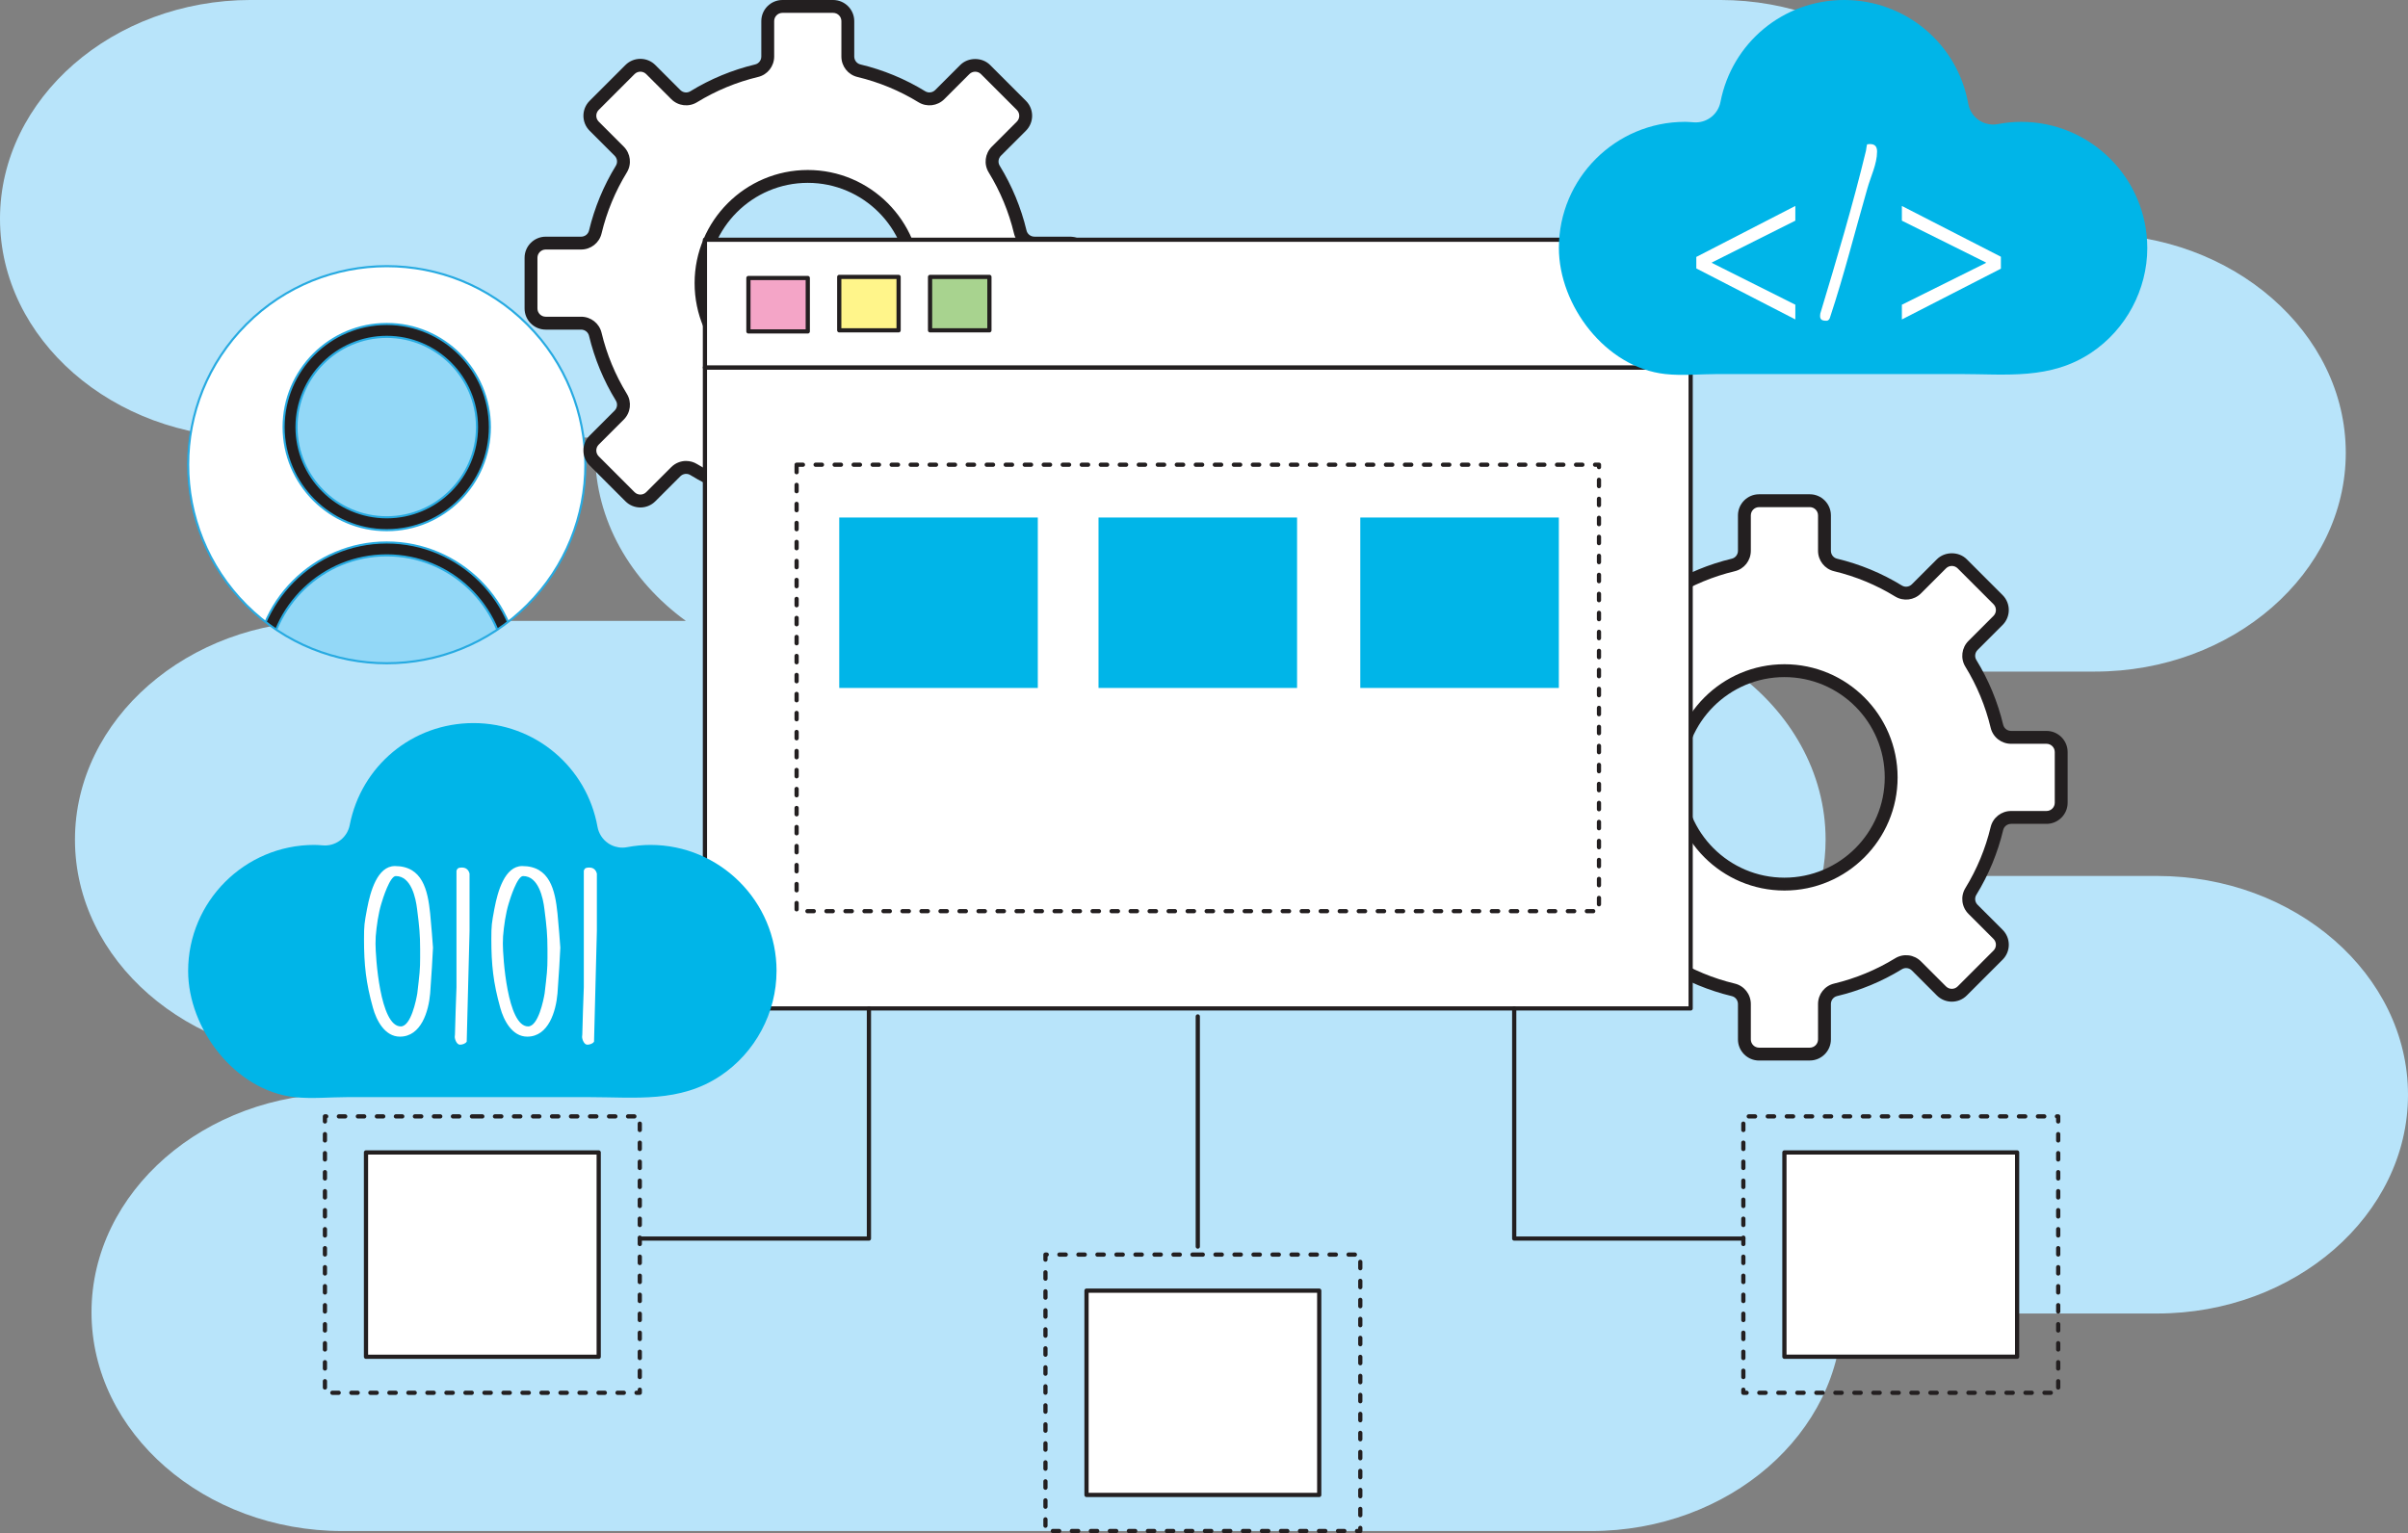 <?xml version="1.0" encoding="UTF-8"?><svg id="a" xmlns="http://www.w3.org/2000/svg" xmlns:xlink="http://www.w3.org/1999/xlink" viewBox="0 0 1140 726"><rect x="0" y="0" width="1140" height="726" fill="#808080" stroke="none"/><defs><style>.c,.d,.e,.f{stroke:#27aae1;stroke-miterlimit:10;}.c,.g{fill:#231f20;}.h,.d,.i{fill:#fff;}.j{fill:#b8e4fa;}.k{clip-path:url(#b);}.e{fill:#93d8f7;}.f,.l,.m{fill:none;}.l,.n,.o,.i,.m,.p{stroke:#231f20;stroke-linecap:round;stroke-linejoin:round;stroke-width:2px;}.n{fill:#a8d38f;}.o{fill:#f4a5c7;}.q{fill:#00b5e8;}.m{stroke-dasharray:0 0 3 6;}.p{fill:#fff58a;}</style><clipPath id="b"><circle class="d" cx="183.1" cy="220.07" r="94.02" transform="translate(-101.98 193.92) rotate(-45)"/></clipPath></defs><path class="j" d="M1021.23,414.8h-158.62c1.08-5.59,1.67-11.32,1.67-17.17h0c0-31.91-16.76-60.56-42.98-79.6h170.47c65.32,0,118.77-46.62,118.77-103.6h0c0-56.98-53.45-103.6-118.77-103.6h-59.04c.19-2.4,.32-4.8,.32-7.24h0c0-56.98-53.45-103.6-118.77-103.6H118.77C53.45,0,0,46.62,0,103.6H0c0,56.98,53.45,103.6,118.77,103.6h163.29c-.19,2.4-.32,4.8-.32,7.24h0c0,31.91,16.76,60.56,42.98,79.6H154.26c-65.32,0-118.77,46.62-118.77,103.6h0c0,56.98,53.45,103.6,118.77,103.6h158.62c-1.04,5.4-1.62,10.94-1.66,16.58H162.09c-65.32,0-118.77,46.62-118.77,103.6h0c0,56.98,53.45,103.6,118.77,103.6H753.35c65.1,0,118.39-46.3,118.75-103.01h149.13c65.32,0,118.77-46.62,118.77-103.6h0c0-56.98-53.45-103.6-118.77-103.6Z"/><g><path class="h" d="M968.87,349.18h-16.75c-3.19,0-5.99-2.16-6.73-5.26-2.56-10.67-6.76-20.7-12.34-29.79-1.67-2.72-1.22-6.23,1.03-8.48l11.84-11.84c2.72-2.72,2.72-7.12,0-9.83l-16.97-16.97c-2.72-2.72-7.12-2.72-9.83,0l-11.84,11.84c-2.26,2.26-5.76,2.7-8.48,1.03-9.1-5.58-19.13-9.78-29.79-12.34-3.1-.74-5.26-3.54-5.26-6.73v-16.75c0-3.84-3.11-6.95-6.95-6.95h-24c-3.84,0-6.95,3.11-6.95,6.95v16.75c0,3.19-2.16,5.99-5.26,6.73-10.67,2.56-20.7,6.76-29.79,12.34-2.72,1.67-6.23,1.22-8.48-1.03l-11.84-11.84c-2.72-2.72-7.12-2.72-9.83,0l-16.97,16.97c-2.72,2.72-2.72,7.12,0,9.83l11.84,11.84c2.26,2.26,2.7,5.76,1.03,8.48-5.58,9.1-9.78,19.12-12.34,29.79-.74,3.1-3.54,5.26-6.73,5.26h-16.75c-3.84,0-6.95,3.11-6.95,6.95v24c0,3.84,3.11,6.95,6.95,6.95h16.75c3.19,0,5.99,2.16,6.73,5.26,2.56,10.67,6.76,20.7,12.34,29.8,1.67,2.72,1.22,6.23-1.03,8.48l-11.84,11.84c-2.72,2.72-2.72,7.12,0,9.83l16.97,16.97c2.72,2.72,7.12,2.72,9.83,0l11.84-11.84c2.26-2.26,5.76-2.7,8.48-1.03,9.1,5.58,19.13,9.78,29.79,12.34,3.1,.74,5.26,3.54,5.26,6.73v16.75c0,3.84,3.11,6.95,6.95,6.95h24c3.84,0,6.95-3.11,6.95-6.95v-16.75c0-3.19,2.16-5.99,5.26-6.73,10.67-2.56,20.7-6.76,29.79-12.34,2.72-1.67,6.23-1.22,8.48,1.03l11.84,11.84c2.72,2.72,7.12,2.72,9.83,0l16.97-16.97c2.72-2.72,2.72-7.12,0-9.83l-11.84-11.84c-2.26-2.26-2.7-5.76-1.03-8.48,5.58-9.1,9.78-19.12,12.34-29.79,.74-3.1,3.54-5.26,6.73-5.26h16.75c3.84,0,6.95-3.11,6.95-6.95v-24c0-3.84-3.11-6.95-6.95-6.95Zm-124.08,69.49c-27.91,0-50.53-22.63-50.53-50.54s22.63-50.54,50.53-50.54,50.54,22.63,50.54,50.54-22.63,50.54-50.54,50.54Z"/><path class="g" d="M856.79,502.22h-24c-5.51,0-10-4.49-10-10v-16.75c0-1.81-1.2-3.35-2.92-3.76-10.85-2.6-21.17-6.87-30.68-12.7-1.51-.93-3.46-.68-4.74,.59l-11.84,11.84c-3.9,3.9-10.24,3.9-14.14,0l-16.97-16.97c-1.89-1.89-2.93-4.4-2.93-7.07s1.04-5.18,2.93-7.07l11.84-11.84c1.27-1.27,1.52-3.22,.59-4.74-5.83-9.51-10.1-19.83-12.7-30.68-.41-1.72-1.96-2.93-3.76-2.93h-16.75c-5.51,0-10-4.48-10-10v-24.01c0-5.51,4.49-10,10-10h16.75c1.8,0,3.35-1.2,3.76-2.92,2.6-10.84,6.87-21.16,12.7-30.68,.93-1.51,.69-3.46-.59-4.74l-11.84-11.84c-3.9-3.9-3.9-10.24,0-14.14l16.97-16.97c3.9-3.9,10.24-3.9,14.14,0l11.84,11.84c1.28,1.28,3.22,1.52,4.74,.59,9.51-5.83,19.83-10.1,30.68-12.7,1.72-.41,2.92-1.96,2.92-3.76v-16.75c0-5.51,4.49-10,10-10h24c5.51,0,10,4.49,10,10v16.75c0,1.8,1.2,3.35,2.92,3.76,10.85,2.6,21.17,6.87,30.68,12.7,1.51,.93,3.46,.69,4.74-.59l11.84-11.84c3.78-3.78,10.37-3.78,14.14,0l16.97,16.97c3.9,3.9,3.9,10.24,0,14.14l-11.84,11.84c-1.27,1.28-1.52,3.22-.59,4.74,5.83,9.51,10.1,19.83,12.7,30.68,.41,1.72,1.96,2.92,3.76,2.92h16.75c5.51,0,10,4.49,10,10v24.01c0,5.51-4.49,10-10,10h-16.75c-1.8,0-3.35,1.2-3.76,2.92-2.6,10.85-6.87,21.17-12.7,30.68-.93,1.51-.69,3.46,.59,4.73l11.84,11.84c1.89,1.89,2.93,4.4,2.93,7.07s-1.04,5.18-2.93,7.07l-16.97,16.97c-3.9,3.9-10.24,3.9-14.14,0l-11.84-11.84c-1.27-1.27-3.22-1.51-4.74-.59-9.51,5.83-19.83,10.1-30.68,12.7-1.72,.41-2.92,1.96-2.92,3.76v16.75c0,5.51-4.49,10-10,10Zm-69.59-49.88c1.78,0,3.57,.48,5.17,1.46,8.96,5.49,18.69,9.52,28.91,11.97,4.47,1.07,7.6,5.06,7.6,9.69v16.75c0,2.15,1.75,3.91,3.91,3.91h24c2.15,0,3.91-1.75,3.91-3.91v-16.75c0-4.64,3.12-8.62,7.6-9.69,10.22-2.45,19.95-6.48,28.91-11.97,3.93-2.41,8.96-1.8,12.23,1.48l11.84,11.84c1.52,1.52,4,1.52,5.52,0l16.97-16.98c.74-.74,1.14-1.72,1.14-2.76s-.41-2.02-1.14-2.76l-11.84-11.84c-3.28-3.27-3.88-8.3-1.48-12.23,5.49-8.96,9.52-18.69,11.97-28.91,1.07-4.47,5.06-7.6,9.69-7.6h16.75c2.15,0,3.91-1.75,3.91-3.9v-24.01c0-2.15-1.75-3.91-3.91-3.91h-16.75c-4.64,0-8.62-3.12-9.69-7.6-2.45-10.22-6.48-19.95-11.97-28.91-2.41-3.93-1.8-8.96,1.48-12.23l11.84-11.84c1.52-1.52,1.52-4,0-5.52l-16.97-16.97c-1.52-1.53-4-1.52-5.52,0l-11.84,11.84c-3.27,3.27-8.3,3.88-12.23,1.48-8.96-5.49-18.69-9.52-28.91-11.97-4.47-1.07-7.6-5.06-7.6-9.69v-16.75c0-2.15-1.75-3.91-3.91-3.91h-24c-2.15,0-3.91,1.75-3.91,3.91v16.75c0,4.63-3.12,8.62-7.6,9.69-10.22,2.45-19.95,6.48-28.91,11.97-3.93,2.4-8.96,1.8-12.23-1.48l-11.84-11.84c-1.52-1.53-4-1.52-5.52,0l-16.97,16.97c-1.52,1.52-1.52,4,0,5.52l11.84,11.84c3.27,3.27,3.88,8.3,1.48,12.23-5.49,8.97-9.52,18.69-11.97,28.91-1.07,4.47-5.06,7.6-9.69,7.6h-16.75c-2.15,0-3.91,1.75-3.91,3.91v24.01c0,2.15,1.75,3.9,3.91,3.9h16.75c4.63,0,8.62,3.12,9.69,7.6,2.45,10.23,6.48,19.95,11.97,28.91,2.41,3.93,1.8,8.96-1.48,12.23l-11.84,11.84c-.74,.74-1.14,1.72-1.14,2.76s.41,2.02,1.14,2.76l16.97,16.98c1.52,1.52,4,1.52,5.52,0l11.84-11.84c1.94-1.94,4.49-2.94,7.06-2.94Zm57.59-30.63c-29.55,0-53.58-24.04-53.58-53.58s24.04-53.58,53.58-53.58,53.58,24.04,53.58,53.58-24.04,53.58-53.58,53.58Zm0-101.07c-26.18,0-47.49,21.3-47.49,47.49s21.3,47.49,47.49,47.49,47.49-21.3,47.49-47.49-21.3-47.49-47.49-47.49Z"/></g><g><circle class="h" cx="183.1" cy="220.07" r="94.02" transform="translate(-101.98 193.92) rotate(-45)"/><g class="k"><g><g><circle class="e" cx="183.1" cy="202.25" r="45.77" transform="translate(-55.81 333.98) rotate(-76.72)"/><path class="c" d="M183.1,251.06c-26.92,0-48.82-21.9-48.82-48.82s21.9-48.82,48.82-48.82,48.82,21.9,48.82,48.82-21.9,48.82-48.82,48.82Zm0-91.54c-23.56,0-42.72,19.16-42.72,42.72s19.16,42.72,42.72,42.72,42.72-19.16,42.72-42.72-19.16-42.72-42.72-42.72Z"/></g><g><path class="e" d="M242.67,319.78c0-.09,0-.17,0-.26,0-32.91-26.68-59.58-59.58-59.58s-59.58,26.68-59.58,59.58c0,.09,0,.17,0,.26h119.15Z"/><path class="c" d="M242.67,322.83H123.52c-1.67,0-3.03-1.35-3.05-3.02,0-34.82,28.09-62.91,62.62-62.91s62.63,28.1,62.63,62.63c0,1.68-1.37,3.31-3.05,3.31Zm-116.04-6.09h112.93c-1.47-29.89-26.23-53.75-56.46-53.75s-55.01,23.86-56.47,53.75Z"/></g></g></g><circle class="f" cx="183.1" cy="220.07" r="94.02" transform="translate(-101.98 193.92) rotate(-45)"/></g><g><path class="h" d="M506.5,115.13h-16.75c-3.19,0-5.99-2.16-6.73-5.26-2.56-10.67-6.76-20.7-12.34-29.79-1.67-2.72-1.22-6.23,1.03-8.48l11.84-11.84c2.72-2.72,2.72-7.12,0-9.83l-16.97-16.97c-2.72-2.72-7.12-2.72-9.83,0l-11.84,11.84c-2.26,2.26-5.76,2.7-8.48,1.03-9.1-5.58-19.13-9.78-29.79-12.34-3.1-.74-5.26-3.54-5.26-6.73V10c0-3.84-3.11-6.95-6.95-6.95h-24c-3.84,0-6.95,3.11-6.95,6.95V26.75c0,3.19-2.16,5.99-5.26,6.73-10.67,2.56-20.7,6.76-29.79,12.34-2.72,1.67-6.23,1.22-8.48-1.03l-11.84-11.84c-2.72-2.72-7.12-2.72-9.83,0l-16.97,16.97c-2.72,2.72-2.72,7.12,0,9.83l11.84,11.84c2.26,2.26,2.7,5.76,1.03,8.48-5.58,9.1-9.78,19.12-12.34,29.79-.74,3.1-3.54,5.26-6.73,5.26h-16.75c-3.84,0-6.95,3.11-6.95,6.95v24c0,3.84,3.11,6.95,6.95,6.95h16.75c3.19,0,5.99,2.16,6.73,5.26,2.56,10.67,6.76,20.7,12.34,29.8,1.67,2.72,1.22,6.23-1.03,8.48l-11.84,11.84c-2.72,2.72-2.72,7.12,0,9.83l16.97,16.97c2.72,2.72,7.12,2.72,9.83,0l11.84-11.84c2.26-2.26,5.76-2.7,8.48-1.03,9.1,5.58,19.13,9.78,29.79,12.34,3.1,.74,5.26,3.54,5.26,6.73v16.75c0,3.84,3.11,6.95,6.95,6.95h24c3.84,0,6.95-3.11,6.95-6.95v-16.75c0-3.19,2.16-5.99,5.26-6.73,10.67-2.56,20.7-6.76,29.79-12.34,2.72-1.67,6.23-1.22,8.48,1.03l11.84,11.84c2.72,2.72,7.12,2.72,9.83,0l16.97-16.97c2.72-2.72,2.72-7.12,0-9.83l-11.84-11.84c-2.26-2.26-2.7-5.76-1.03-8.48,5.58-9.1,9.78-19.12,12.34-29.79,.74-3.1,3.54-5.26,6.73-5.26h16.75c3.84,0,6.95-3.11,6.95-6.95v-24c0-3.84-3.11-6.95-6.95-6.95Zm-124.08,69.49c-27.91,0-50.53-22.63-50.53-50.54s22.63-50.54,50.53-50.54,50.54,22.63,50.54,50.54-22.63,50.54-50.54,50.54Z"/><path class="g" d="M394.42,268.17h-24c-5.51,0-10-4.49-10-10v-16.75c0-1.81-1.2-3.35-2.92-3.76-10.85-2.6-21.17-6.87-30.68-12.7-1.51-.93-3.46-.68-4.74,.59l-11.84,11.84c-3.9,3.9-10.24,3.9-14.14,0l-16.97-16.97c-1.89-1.89-2.93-4.4-2.93-7.07s1.04-5.18,2.93-7.07l11.84-11.84c1.27-1.27,1.52-3.22,.59-4.74-5.83-9.51-10.1-19.83-12.7-30.68-.41-1.72-1.96-2.93-3.76-2.93h-16.75c-5.51,0-10-4.48-10-10v-24.01c0-5.51,4.49-10,10-10h16.75c1.8,0,3.35-1.2,3.76-2.92,2.6-10.84,6.87-21.16,12.7-30.68,.93-1.51,.69-3.46-.59-4.74l-11.84-11.84c-3.9-3.9-3.9-10.24,0-14.14l16.97-16.97c3.9-3.9,10.24-3.9,14.14,0l11.84,11.84c1.28,1.28,3.22,1.52,4.74,.59,9.51-5.83,19.83-10.1,30.68-12.7,1.72-.41,2.92-1.96,2.92-3.76V10c0-5.51,4.49-10,10-10h24c5.51,0,10,4.49,10,10V26.75c0,1.8,1.2,3.35,2.92,3.76,10.85,2.6,21.17,6.87,30.68,12.7,1.51,.93,3.46,.69,4.74-.59l11.84-11.84c3.78-3.78,10.37-3.78,14.14,0l16.97,16.97c3.9,3.9,3.9,10.24,0,14.14l-11.84,11.84c-1.27,1.28-1.52,3.22-.59,4.74,5.83,9.51,10.1,19.83,12.7,30.68,.41,1.72,1.96,2.92,3.76,2.92h16.75c5.51,0,10,4.49,10,10v24.01c0,5.51-4.49,10-10,10h-16.75c-1.8,0-3.35,1.2-3.76,2.92-2.6,10.85-6.87,21.17-12.7,30.68-.93,1.51-.69,3.46,.59,4.73l11.84,11.84c1.89,1.89,2.93,4.4,2.93,7.07s-1.04,5.18-2.93,7.07l-16.97,16.97c-3.9,3.9-10.24,3.9-14.14,0l-11.84-11.84c-1.27-1.27-3.22-1.51-4.74-.59-9.51,5.83-19.83,10.1-30.68,12.7-1.72,.41-2.92,1.96-2.92,3.76v16.75c0,5.51-4.49,10-10,10Zm-69.59-49.88c1.78,0,3.57,.48,5.17,1.46,8.96,5.49,18.69,9.52,28.91,11.97,4.47,1.07,7.6,5.06,7.6,9.69v16.75c0,2.15,1.75,3.91,3.91,3.91h24c2.15,0,3.91-1.75,3.91-3.91v-16.75c0-4.64,3.12-8.62,7.6-9.69,10.22-2.45,19.95-6.48,28.91-11.97,3.93-2.41,8.96-1.8,12.23,1.48l11.84,11.84c1.52,1.52,4,1.52,5.52,0l16.97-16.98c.74-.74,1.14-1.72,1.14-2.76s-.41-2.02-1.14-2.76l-11.84-11.84c-3.28-3.27-3.88-8.3-1.48-12.23,5.49-8.96,9.52-18.69,11.97-28.91,1.07-4.47,5.06-7.6,9.69-7.6h16.75c2.15,0,3.91-1.75,3.91-3.9v-24.01c0-2.15-1.75-3.91-3.91-3.91h-16.75c-4.64,0-8.62-3.12-9.69-7.6-2.45-10.22-6.48-19.95-11.97-28.91-2.41-3.93-1.8-8.96,1.48-12.23l11.84-11.84c1.52-1.52,1.52-4,0-5.52l-16.97-16.97c-1.52-1.53-4-1.52-5.52,0l-11.84,11.84c-3.27,3.27-8.3,3.88-12.23,1.48-8.96-5.49-18.69-9.52-28.91-11.97-4.47-1.07-7.6-5.06-7.6-9.69V10c0-2.15-1.75-3.91-3.91-3.91h-24c-2.15,0-3.91,1.75-3.91,3.91V26.75c0,4.63-3.12,8.62-7.6,9.69-10.22,2.45-19.95,6.48-28.91,11.97-3.93,2.4-8.96,1.8-12.23-1.48l-11.84-11.84c-1.52-1.53-4-1.52-5.52,0l-16.97,16.97c-1.52,1.52-1.52,4,0,5.52l11.84,11.84c3.27,3.27,3.88,8.3,1.48,12.23-5.49,8.97-9.52,18.69-11.97,28.91-1.07,4.47-5.06,7.6-9.69,7.6h-16.75c-2.15,0-3.91,1.75-3.91,3.91v24.01c0,2.15,1.75,3.9,3.91,3.9h16.75c4.63,0,8.62,3.12,9.69,7.6,2.45,10.23,6.48,19.95,11.97,28.91,2.41,3.93,1.8,8.96-1.48,12.23l-11.84,11.84c-.74,.74-1.14,1.72-1.14,2.76s.41,2.02,1.14,2.76l16.97,16.98c1.52,1.52,4,1.52,5.52,0l11.84-11.84c1.94-1.94,4.49-2.94,7.06-2.94Zm57.59-30.63c-29.55,0-53.58-24.04-53.58-53.58s24.04-53.58,53.58-53.58,53.58,24.04,53.58,53.58-24.04,53.58-53.58,53.58Zm0-101.07c-26.18,0-47.49,21.3-47.49,47.49s21.3,47.49,47.49,47.49,47.49-21.3,47.49-47.49-21.3-47.49-47.49-47.49Z"/></g><g><g><g><rect class="i" x="333.73" y="174.02" width="466.66" height="303.52"/><rect class="i" x="333.73" y="113.53" width="466.66" height="60.49"/><rect class="m" x="377.13" y="220.07" width="379.86" height="211.41"/><rect class="o" x="354.32" y="131.65" width="28.1" height="25.29"/><rect class="p" x="397.32" y="131.13" width="28.1" height="25.29"/><rect class="n" x="440.31" y="131.13" width="28.1" height="25.29"/><rect class="q" x="397.32" y="245.07" width="94" height="80.71"/><rect class="q" x="520.06" y="245.07" width="94" height="80.71"/><rect class="q" x="643.99" y="245.07" width="94" height="80.71"/></g><line class="i" x1="567.06" y1="481.33" x2="567.06" y2="590.31"/><polyline class="l" points="411.37 477.53 411.37 586.52 302.89 586.52"/><rect class="i" x="514.38" y="611.18" width="110.17" height="96.75"/><polyline class="m" points="566.43 594.11 643.99 594.11 643.99 725 494.94 725 494.94 594.11 566.43 594.11"/><rect class="i" x="173.27" y="545.74" width="110.17" height="96.75"/><polyline class="m" points="225.33 528.66 302.89 528.66 302.89 659.55 153.83 659.55 153.83 528.66 225.33 528.66"/><polyline class="l" points="716.86 477.53 716.86 586.52 825.34 586.52"/><rect class="i" x="844.79" y="545.74" width="110.17" height="96.75" transform="translate(1799.74 1188.22) rotate(180)"/><polyline class="m" points="902.9 528.66 825.34 528.66 825.34 659.55 974.4 659.55 974.4 528.66 902.9 528.66"/></g><g><path class="q" d="M1016.56,117.41c0-32.92-26.79-59.71-59.71-59.71-3.56,0-7.28,.36-11.08,1.07-.73,.14-1.47,.21-2.2,.21-2.41,0-4.78-.73-6.79-2.12-2.62-1.81-4.41-4.59-4.97-7.73-5.09-28.47-29.78-49.13-58.71-49.13s-53.16,20.3-58.59,48.28c-1.1,5.65-6.05,9.68-11.72,9.68-.28,0-.56,0-.84-.03l-.66-.05c-1.29-.09-2.51-.18-3.57-.18-32.93,0-59.71,26.79-59.71,59.71,0,27.22,22.08,56.58,50.34,59.72,8.06,.89,16.88,0,25.02,0h114.43c22.06,0,42.9,2.82,62.27-10.13,16.42-10.97,26.5-29.84,26.5-49.58Z"/><g><path class="h" d="M803.07,121.67l46.88-24.15v6.97l-39.51,19.81v.2l39.51,19.8v6.97l-46.88-24.15v-5.46Z"/><path class="h" d="M861.78,148.45c7.68-25.46,15.36-51.23,21.62-77.1,.1-.3,.3-2.73,.61-3.03,0,0,.91-.1,1.31-.1,2.32,0,3.33,1.21,3.33,3.54,0,5.96-3.03,11.82-4.65,17.68-5.76,20.01-11.01,40.92-17.58,60.73-.2,.81-.71,1.72-1.72,1.72-2.12,0-3.03-.5-3.03-2.32,0-.1,.1-1.01,.1-1.11Z"/><path class="h" d="M947.27,127.23l-46.88,24.05v-6.97l39.81-19.8v-.2l-39.81-19.81v-6.97l46.88,24.05v5.66Z"/></g></g><g><path class="q" d="M367.64,459.82c0-32.92-26.79-59.71-59.71-59.71-3.56,0-7.28,.36-11.08,1.07-.73,.14-1.47,.21-2.21,.21-2.41,0-4.78-.73-6.79-2.12-2.62-1.81-4.41-4.59-4.98-7.73-5.09-28.47-29.78-49.13-58.71-49.13s-53.16,20.3-58.59,48.28c-1.1,5.65-6.05,9.68-11.72,9.68-.28,0-.56-.01-.84-.03l-.66-.05c-1.29-.09-2.51-.18-3.57-.18-32.92,0-59.71,26.79-59.71,59.71,0,27.22,22.08,56.58,50.34,59.72,8.06,.89,16.88,0,25.02,0h114.43c22.05,0,42.9,2.82,62.27-10.13,16.42-10.97,26.5-29.84,26.5-49.58Z"/><g><path class="h" d="M173.66,430.93l.21-1.03c1.44-7.52,4.74-19.78,13.09-19.78,13.09,0,15.56,11.44,16.69,22.46,.41,4.12,1.34,15.46,1.34,16.18,0,1.34-.93,16.59-1.34,21.64-.72,8.45-4.23,20.5-14.32,20.5-7.11,0-11.13-7.62-12.78-13.7-3.3-11.75-4.22-20.4-4.22-32.46,0-6.7,.21-7.62,1.34-13.81Zm16.07,55.13c4.84,0,7.32-12.57,7.83-15.66l.62-5.36c.82-7.01,.72-8.96,.72-15.66s-.41-10.92-1.44-18.86c-.62-5.26-2.78-15.66-10.1-15.66-2.78,0-6.18,10.82-6.8,12.98-1.44,4.64-2.27,10.61-2.68,15.56,0,.1-.1,2.58-.1,3.5,0,5.98,2.06,39.16,11.95,39.16Z"/><path class="h" d="M215.39,489.87c0-2.27,.62-20.2,.72-22.36v-55.13c.41-1.55,1.55-1.55,2.68-1.55,1.85,0,3.09,1.13,3.5,2.89v27.2l-1.34,52.35c-.62,1.03-2.16,1.44-3.19,1.44-1.55,0-2.47-2.58-2.47-3.71,0-.21,.1-1.13,.1-1.13Z"/><path class="h" d="M233.94,430.93l.21-1.03c1.44-7.52,4.74-19.78,13.09-19.78,13.09,0,15.56,11.44,16.69,22.46,.41,4.12,1.34,15.46,1.34,16.18,0,1.34-.93,16.59-1.34,21.64-.72,8.45-4.22,20.5-14.32,20.5-7.11,0-11.13-7.62-12.78-13.7-3.3-11.75-4.22-20.4-4.22-32.46,0-6.7,.21-7.62,1.34-13.81Zm16.07,55.13c4.84,0,7.32-12.57,7.83-15.66l.62-5.36c.82-7.01,.72-8.96,.72-15.66s-.41-10.92-1.44-18.86c-.62-5.26-2.78-15.66-10.1-15.66-2.78,0-6.18,10.82-6.8,12.98-1.44,4.64-2.27,10.61-2.68,15.56,0,.1-.1,2.58-.1,3.5,0,5.98,2.06,39.16,11.95,39.16Z"/><path class="h" d="M275.67,489.87c0-2.27,.62-20.2,.72-22.36v-55.13c.41-1.55,1.55-1.55,2.68-1.55,1.85,0,3.09,1.13,3.5,2.89v27.2l-1.34,52.35c-.62,1.03-2.16,1.44-3.19,1.44-1.55,0-2.47-2.58-2.47-3.71,0-.21,.1-1.13,.1-1.13Z"/></g></g></g></svg>